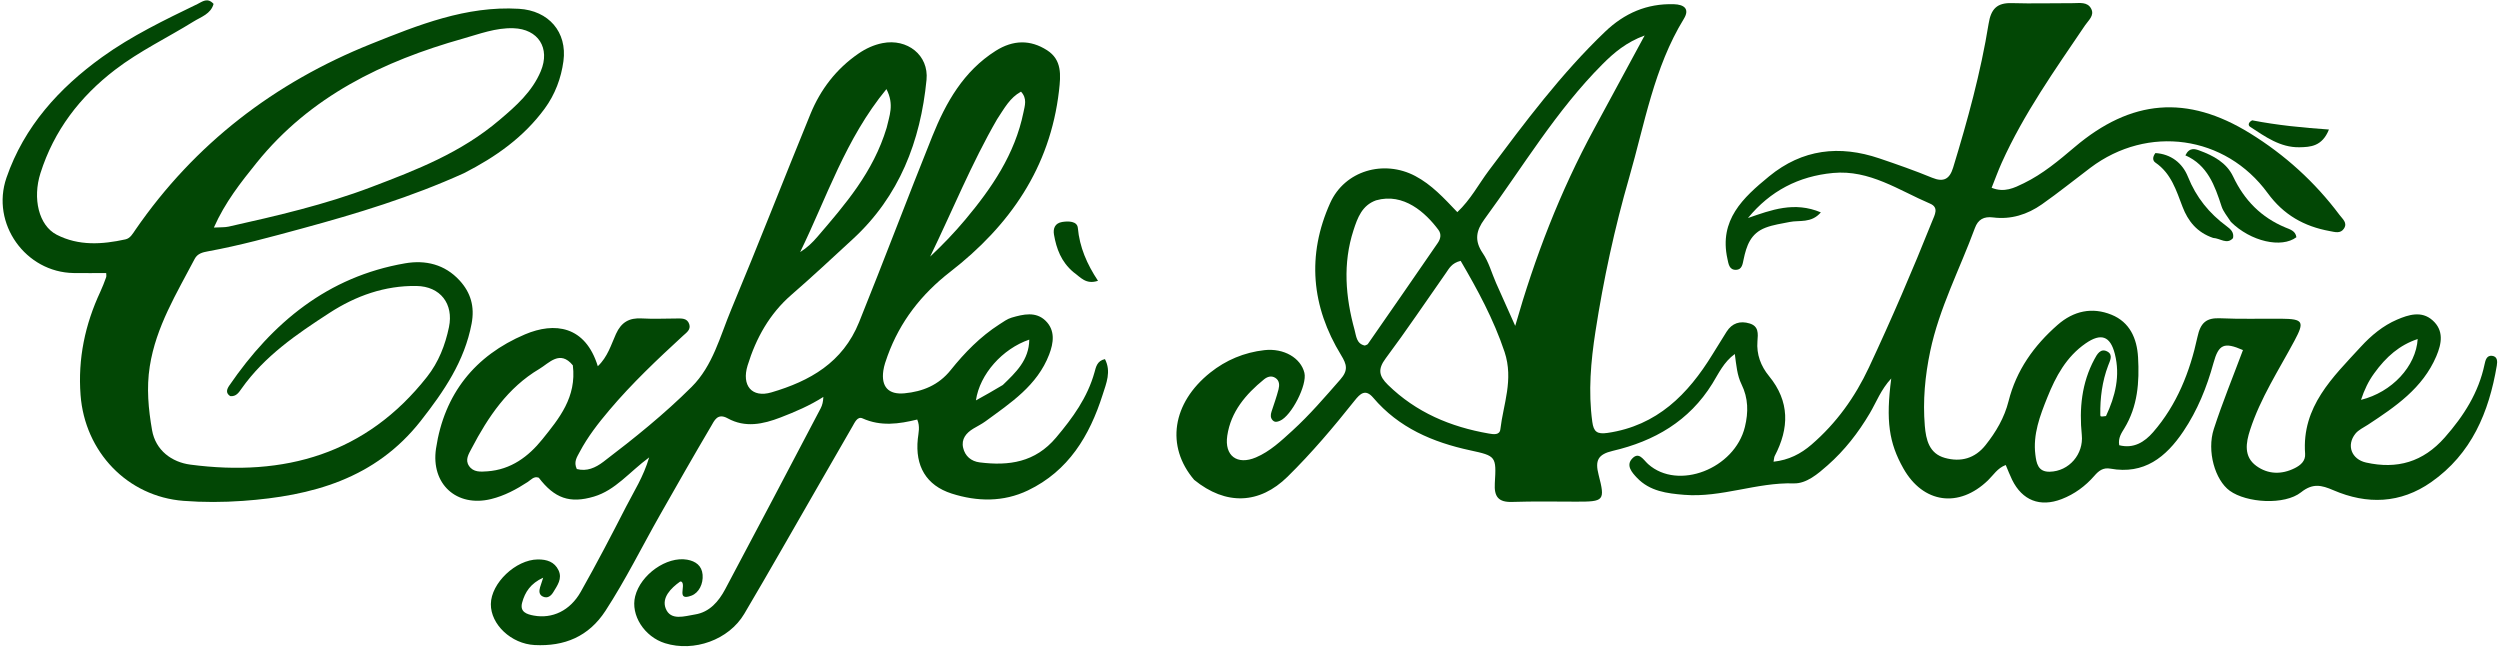 <svg width="799" height="207" viewBox="0 0 799 207" fill="none" xmlns="http://www.w3.org/2000/svg">
<path d="M381.653 153.359C372.501 142.617 374.61 128.824 386.778 119.099C391.815 115.075 397.668 112.631 404.086 111.908C410.33 111.204 415.734 114.414 416.887 119.151C417.827 123.011 412.74 132.942 409.053 134.49C408.242 134.831 407.45 135.053 406.766 134.347C405.978 133.534 406.059 132.547 406.382 131.547C407.148 129.174 408.015 126.826 408.623 124.413C408.941 123.148 408.97 121.672 407.638 120.794C406.321 119.927 404.996 120.416 403.938 121.281C398.132 126.023 393.375 131.563 392.234 139.257C391.282 145.681 395.392 148.737 401.396 146.188C405.905 144.273 409.466 140.898 413.028 137.654C418.569 132.608 423.432 126.916 428.372 121.282C430.952 118.34 430.445 116.493 428.618 113.507C419.105 97.957 417.616 81.561 425.13 64.863C429.78 54.532 442.242 50.943 452.309 56.249C457.535 59.004 461.461 63.285 465.762 67.802C470.033 63.776 472.567 58.862 475.812 54.529C487.387 39.069 498.918 23.597 512.946 10.172C519.19 4.197 526.352 1.088 534.974 1.344C538.157 1.439 540.136 2.787 538.161 6.01C528.576 21.648 525.646 39.559 520.682 56.757C516.019 72.911 512.475 89.352 509.905 105.963C508.431 115.493 507.574 125.127 508.897 134.817C509.33 137.99 510.413 138.852 513.798 138.356C529.606 136.04 539.475 126.049 547.326 113.244C548.806 110.831 550.295 108.422 551.809 106.029C553.568 103.248 556.139 102.456 559.172 103.375C562.111 104.265 561.881 106.583 561.679 109.077C561.342 113.234 562.747 116.989 565.375 120.19C572.037 128.302 571.859 136.842 567.199 145.74C566.993 146.133 567.005 146.639 566.824 147.561C571.682 147.033 575.524 145.059 578.965 142.09C586.911 135.234 592.864 126.934 597.306 117.444C604.508 102.058 611.224 86.467 617.523 70.693C618.313 68.714 619.765 66.321 616.873 65.089C606.858 60.823 597.535 54.192 585.852 55.281C574.84 56.307 565.743 61.03 558.65 69.679C566.14 67.082 573.444 64.308 581.943 67.874C578.869 71.451 575.083 70.291 571.939 70.951C569.344 71.496 566.759 71.806 564.224 72.785C559.466 74.623 558.174 78.559 557.251 82.924C556.953 84.335 556.76 86.205 554.831 86.243C552.622 86.286 552.434 84.316 552.079 82.698C549.365 70.306 557.047 63.207 565.392 56.37C576.058 47.631 587.897 46.312 600.63 50.617C606.307 52.537 611.973 54.525 617.511 56.804C621.252 58.343 623.125 57.162 624.223 53.565C628.843 38.437 633.04 23.191 635.563 7.566C636.326 2.845 638.241 0.847 643.015 0.996C649.507 1.197 656.011 0.986 662.509 1.011C664.627 1.018 667.166 0.488 668.352 2.812C669.452 4.969 667.46 6.503 666.382 8.096C656.776 22.302 646.825 36.297 639.742 52.029C638.598 54.57 637.653 57.201 636.525 60.017C640.625 61.66 643.75 60.051 646.826 58.553C652.872 55.61 657.974 51.32 663.064 47.007C681.111 31.718 699.004 30.188 719.099 42.596C730.233 49.469 739.85 58.172 747.72 68.704C748.681 69.99 750.338 71.214 749.126 73.055C748.003 74.761 746.24 74.154 744.573 73.851C736.384 72.362 729.836 68.674 724.745 61.707C711.209 43.181 686.43 39.818 668.113 53.606C662.93 57.507 657.879 61.594 652.573 65.317C647.958 68.556 642.698 70.228 636.999 69.493C633.984 69.104 632.174 70.175 631.18 72.876C626.355 85.984 619.785 98.477 616.893 112.259C615.249 120.091 614.501 128.076 615.17 136.095C615.54 140.53 616.55 144.951 621.594 146.35C626.652 147.753 631.168 146.554 634.579 142.262C637.929 138.047 640.605 133.502 641.936 128.213C644.422 118.335 650.047 110.453 657.619 103.822C662.736 99.341 668.651 98.082 674.827 100.583C680.66 102.944 682.98 108.137 683.325 114.209C683.775 122.13 683.228 129.855 678.938 136.897C678.028 138.393 676.899 139.977 677.302 142.294C681.903 143.473 685.382 141.292 688.141 138.118C695.752 129.364 699.905 118.824 702.309 107.686C703.291 103.136 705.128 101.516 709.639 101.723C716.125 102.02 722.633 101.811 729.131 101.864C736.177 101.921 736.556 102.829 733.316 108.888C728.302 118.266 722.418 127.239 719.111 137.45C717.798 141.504 717.037 145.923 721.102 148.892C724.854 151.633 729.211 151.727 733.417 149.615C735.242 148.698 736.886 147.356 736.713 145.021C735.596 129.92 745.574 120.572 754.557 110.788C757.818 107.237 761.609 104.077 766.095 102.153C769.785 100.571 773.934 99.264 777.419 102.347C781.106 105.608 780.398 109.746 778.642 113.862C774.276 124.097 765.576 129.963 756.777 135.751C755.399 136.657 753.758 137.386 752.774 138.623C749.837 142.313 751.549 146.791 756.185 147.826C766.118 150.043 774.417 147.676 781.358 139.801C787.441 132.9 792.164 125.488 794.071 116.416C794.344 115.118 794.744 113.528 796.448 113.718C798.205 113.915 798.208 115.471 797.976 116.848C795.463 131.774 789.909 145.056 777.022 154.081C767.18 160.972 756.523 161.313 745.744 156.671C741.935 155.03 739.15 154.361 735.419 157.333C730.181 161.504 718.007 160.753 712.616 156.836C707.948 153.443 705.23 144.199 707.541 137.093C710.31 128.577 713.722 120.269 716.852 111.881C710.822 109.249 709.08 109.994 707.421 116.033C705.289 123.796 702.305 131.166 697.795 137.868C692.23 146.137 685.252 151.723 674.499 149.781C672.141 149.355 670.75 150.471 669.368 152.058C666.484 155.371 663.011 157.928 658.906 159.511C652.003 162.175 646.315 159.94 643.076 153.355C642.358 151.895 641.784 150.365 641.036 148.618C638.388 149.597 637.09 151.847 635.356 153.518C626.06 162.482 614.628 160.891 608.317 149.702C603.69 141.498 602.691 134.441 604.44 120.962C601.134 124.512 599.688 128.522 597.588 132.076C593.911 138.298 589.542 143.918 584.127 148.695C580.97 151.48 577.305 154.613 573.293 154.491C561.402 154.128 550.156 159.108 538.3 158.148C532.804 157.703 527.281 157.026 523.167 152.694C521.537 150.977 519.622 148.769 521.601 146.608C523.813 144.192 525.204 146.95 526.748 148.33C536.291 156.86 554.4 149.845 557.671 136.44C558.817 131.745 558.764 127.249 556.592 122.833C555.18 119.96 554.933 116.77 554.447 113.139C550.9 115.702 549.254 119.396 547.277 122.593C539.851 134.601 528.696 140.992 515.465 144.087C510.623 145.22 509.754 147.235 510.911 151.729C513.056 160.059 512.649 160.34 503.816 160.329C496.984 160.32 490.146 160.187 483.322 160.417C478.867 160.566 477.485 158.731 477.743 154.435C478.259 145.839 478.13 145.713 469.87 143.927C457.876 141.334 447.037 136.716 438.882 127.11C436.382 124.165 434.691 125.831 432.949 128.022C426.21 136.497 419.225 144.766 411.496 152.364C402.53 161.179 391.778 161.597 381.653 153.359ZM480.861 112.476C477.383 102.092 472.219 92.578 466.827 83.368C463.949 84.073 463.138 85.799 462.11 87.264C455.71 96.376 449.511 105.637 442.852 114.554C440.264 118.019 440.719 120.195 443.577 122.99C452.606 131.819 463.592 136.435 475.819 138.558C477.329 138.82 479.293 139.134 479.517 137.191C480.438 129.227 483.81 121.404 480.861 112.476ZM509.539 41.075C514.769 31.41 519.998 21.746 525.63 11.338C519.727 13.514 515.832 16.843 512.18 20.498C497.371 35.324 486.72 53.314 474.429 70.061C471.733 73.734 471.167 76.91 473.895 80.924C475.822 83.758 476.741 87.271 478.15 90.463C480.168 95.034 482.223 99.588 484.263 104.149C490.578 82.109 498.526 61.389 509.539 41.075ZM439.778 64.03C435.298 65.642 433.867 69.606 432.578 73.578C429.122 84.226 430.016 94.88 432.926 105.457C433.452 107.371 433.512 109.894 436.206 110.441C436.595 110.248 437.005 110.181 437.17 109.944C444.637 99.195 452.102 88.444 459.508 77.653C460.368 76.4 460.779 74.886 459.714 73.457C455.672 68.034 448.632 61.496 439.778 64.03ZM673.077 132.971C676.051 126.646 677.669 120.087 675.908 113.129C674.434 107.302 671.443 106.38 666.574 109.749C660.376 114.038 657.016 120.315 654.335 126.996C651.985 132.851 649.68 138.837 650.507 145.349C650.838 147.948 651.291 150.843 655.066 150.765C661.327 150.635 665.955 145.096 665.343 139.02C664.497 130.63 665.287 122.387 669.377 114.8C670.178 113.312 671.331 111.125 673.551 112.375C675.42 113.427 674.338 115.325 673.761 116.855C671.853 121.908 671.181 127.155 671.258 132.522C671.268 133.207 671.305 133.207 673.077 132.971ZM758.789 119.314C756.941 121.841 755.633 124.612 754.579 127.794C764.48 125.334 772.153 117.068 772.694 108.353C766.893 110.288 762.65 113.97 758.789 119.314Z" fill="#024705"/>
<path d="M261.793 154.775C253.702 168.792 245.919 182.564 237.868 196.177C232.937 204.515 221.797 208.456 212.553 205.577C205.921 203.512 201.492 196.565 202.996 190.584C204.747 183.618 213.09 177.737 219.604 178.871C222.357 179.351 224.316 180.811 224.553 183.685C224.792 186.573 223.39 189.466 220.984 190.366C215.994 192.233 219.339 187.157 217.837 185.924C217.676 185.905 217.458 185.809 217.358 185.879C214.366 187.997 211.425 191.038 212.755 194.458C214.33 198.505 218.832 196.904 222.119 196.386C226.777 195.653 229.687 192.222 231.76 188.336C242.021 169.095 252.147 149.782 262.294 130.48C262.814 129.489 263.081 128.365 263.142 126.857C258.779 129.643 254.153 131.614 249.45 133.426C243.843 135.586 238.168 136.789 232.574 133.701C229.279 131.882 228.297 134.466 227.228 136.276C221.729 145.593 216.371 154.995 211.029 164.404C205.194 174.682 199.96 185.299 193.501 195.225C188.143 203.458 180.392 206.648 170.862 206.154C163.388 205.767 156.812 199.578 156.876 193.061C156.943 186.356 164.841 178.867 171.863 178.797C174.739 178.768 177.226 179.537 178.518 182.286C179.764 184.939 178.128 187.117 176.847 189.235C176.136 190.413 175.038 191.364 173.521 190.673C172.208 190.075 172.269 188.847 172.618 187.65C172.842 186.884 173.11 186.13 173.601 184.629C169.564 186.466 167.777 189.257 166.875 192.601C166.072 195.577 168.324 196.318 170.577 196.734C176.49 197.825 182.182 195.214 185.61 189.142C190.68 180.162 195.452 171.008 200.155 161.828C202.619 157.019 205.621 152.427 207.473 146.186C201.123 150.857 196.722 156.655 189.827 158.707C182.108 161.005 177.228 159.263 172.2 152.682C170.631 152.092 169.745 153.33 168.676 154.028C165.029 156.408 161.227 158.449 156.962 159.496C145.896 162.212 137.655 154.652 139.352 143.344C141.978 125.85 151.831 113.632 167.776 106.869C177.254 102.848 187.07 104.087 191.059 117.045C194.225 114.059 195.302 110.182 196.864 106.735C198.569 102.972 201.098 101.536 205.097 101.769C208.751 101.981 212.427 101.806 216.093 101.793C217.765 101.787 219.618 101.571 220.284 103.608C220.864 105.38 219.381 106.308 218.295 107.308C210.082 114.87 201.968 122.525 194.748 131.075C191.196 135.281 187.823 139.597 185.243 144.489C184.394 146.099 183.269 147.627 184.348 149.902C187.544 150.744 190.292 149.529 192.875 147.563C202.693 140.092 212.316 132.356 221.052 123.65C227.854 116.871 230.128 107.459 233.697 98.923C242.364 78.193 250.495 57.238 259.014 36.444C262.229 28.596 267.251 22.028 274.344 17.144C276.73 15.502 279.266 14.332 282.069 13.78C289.931 12.235 296.891 17.603 296.117 25.513C294.199 45.126 287.443 62.714 272.559 76.416C266.07 82.391 259.626 88.421 252.964 94.199C245.908 100.318 241.622 108.085 238.931 116.811C236.958 123.212 240.292 127.248 246.544 125.405C258.801 121.791 269.325 115.94 274.567 102.958C282.546 83.196 290.04 63.248 297.995 43.483C302.314 32.753 307.939 22.76 318.208 16.253C323.763 12.733 329.288 12.621 334.643 16.056C339.436 19.131 339.038 23.997 338.454 29.04C335.604 53.623 322.699 72.13 303.681 86.883C294.481 94.02 287.662 102.754 283.683 113.687C283.115 115.245 282.539 116.844 282.309 118.473C281.588 123.588 283.92 126.193 289.078 125.702C294.873 125.15 299.981 123.092 303.816 118.308C308.305 112.706 313.31 107.579 319.409 103.662C320.666 102.855 321.933 101.915 323.333 101.509C327.05 100.43 331.064 99.466 334.188 102.536C337.313 105.608 336.732 109.601 335.306 113.314C331.498 123.229 323.008 128.758 314.953 134.657C313.749 135.539 312.383 136.199 311.099 136.973C308.784 138.369 307.178 140.31 307.818 143.113C308.424 145.766 310.375 147.438 313.104 147.78C322.446 148.949 330.828 147.787 337.507 139.866C342.85 133.53 347.554 127.061 349.805 118.985C350.264 117.34 350.592 115.325 353.141 114.769C355.203 118.754 353.576 122.481 352.4 126.176C348.223 139.296 341.487 150.515 328.547 156.726C320.651 160.515 312.277 160.338 304.171 157.747C295.953 155.121 292.444 148.881 293.328 140.291C293.528 138.341 294.122 136.379 293.146 134.08C287.309 135.514 281.481 136.338 275.661 133.712C274.038 132.98 273.18 135.02 272.45 136.276C268.933 142.321 265.47 148.397 261.793 154.775ZM183.082 116.761C178.964 111.717 175.486 116.063 172.363 117.913C162.308 123.87 156.008 133.22 150.713 143.343C149.778 145.132 148.569 146.948 149.892 148.905C151.289 150.973 153.559 150.795 155.768 150.637C163.303 150.1 168.886 145.928 173.325 140.41C178.691 133.739 184.327 126.964 183.082 116.761ZM318.657 38.133C310.505 52.233 304.399 67.33 297.276 82.01C301.268 78.264 305.014 74.364 308.48 70.229C316.999 60.069 324.377 49.25 327.093 35.929C327.536 33.754 328.352 31.483 326.311 29.289C322.758 31.241 321.048 34.514 318.657 38.133ZM283.369 40.853C284.185 37.139 285.896 33.436 283.306 28.477C270.195 44.416 264.242 63.138 255.729 80.559C257.937 79.199 259.667 77.519 261.23 75.695C270.099 65.352 279.076 55.07 283.369 40.853ZM320.5 123.043C324.621 119.046 328.883 115.13 328.953 108.539C320.401 111.464 313.131 119.553 311.903 127.967C314.87 126.321 317.411 124.912 320.5 123.043Z" fill="#024705"/>
<path d="M148.272 55.355C131.351 63.021 114.004 68.283 96.487 73.038C86.528 75.742 76.578 78.485 66.41 80.335C64.783 80.631 63.109 81.04 62.23 82.721C56.455 93.763 49.853 104.396 47.865 117.099C46.782 124.022 47.432 130.771 48.595 137.461C49.733 144.001 54.975 147.722 60.834 148.493C90.865 152.443 117.01 145.189 136.497 120.412C140.175 115.735 142.293 110.307 143.49 104.545C145.03 97.135 140.754 91.519 133.116 91.398C123.001 91.236 113.728 94.546 105.353 99.973C94.874 106.763 84.525 113.804 77.153 124.265C76.337 125.422 75.451 126.829 73.561 126.592C72.03 125.586 72.503 124.356 73.303 123.19C87.102 103.083 104.751 88.418 129.489 84.153C135.999 83.031 142.148 84.482 146.865 89.613C150.466 93.53 151.752 98.012 150.728 103.424C148.45 115.472 141.888 125.054 134.503 134.477C119.934 153.067 99.668 158.505 77.636 160.082C71.336 160.533 64.945 160.561 58.651 160.074C40.739 158.689 27.117 144.441 25.746 126.249C24.873 114.664 27.171 103.729 32.054 93.261C32.757 91.755 33.349 90.193 33.915 88.63C34.068 88.206 33.938 87.679 33.938 87.271C30.405 87.271 26.978 87.313 23.553 87.263C8.166 87.042 -2.99 71.471 2.07 56.797C7.706 40.454 18.857 28.179 32.602 18.27C42.073 11.442 52.637 6.364 63.136 1.278C64.638 0.551 66.314 -0.918 68.26 1.248C67.38 4.467 64.272 5.385 61.888 6.865C53.546 12.044 44.632 16.287 36.791 22.292C25.522 30.924 17.266 41.691 12.927 55.349C10.367 63.405 12.36 72.06 18.127 75.023C25.146 78.629 32.633 78.144 40.085 76.507C41.638 76.165 42.403 74.715 43.259 73.472C62.249 45.902 87.8 26.383 118.6 14.04C133.639 8.013 148.998 1.81 165.845 2.812C175.351 3.377 181.328 10.236 180.073 19.548C179.339 24.992 177.396 30.195 174.07 34.727C167.404 43.811 158.514 50.135 148.272 55.355ZM159.747 38.25C164.977 33.825 170.085 29.292 172.825 22.77C175.942 15.35 172.004 9.269 164.066 9.021C158.423 8.845 153.244 10.851 147.993 12.332C122.395 19.549 99.117 30.783 81.996 52.05C76.973 58.289 71.948 64.62 68.352 72.728C70.503 72.602 71.829 72.703 73.07 72.425C88.479 68.971 103.877 65.417 118.669 59.789C132.983 54.344 147.322 48.867 159.747 38.25Z" fill="#024705"/>
<path d="M713.003 70.929C711.827 69.094 710.559 67.643 710.013 65.958C707.843 59.258 705.502 52.748 698.449 49.651C699.75 46.973 701.557 47.593 702.997 48.125C707.425 49.76 711.609 51.978 713.728 56.461C717.293 64 722.685 69.49 730.419 72.706C731.862 73.306 733.661 73.774 733.93 75.814C729.184 79.403 719.338 77.201 713.003 70.929Z" fill="#024705"/>
<path d="M707.315 76.04C702.144 74.281 699.29 70.651 697.565 66.162C695.531 60.867 693.915 55.418 688.868 51.968C688.027 51.393 687.827 50.283 688.869 48.917C693.794 49.228 697.494 52.066 699.258 56.475C701.902 63.084 706.051 68.186 711.673 72.332C712.815 73.174 714.071 74.225 713.675 76.104C711.711 78.261 709.676 76.175 707.315 76.04Z" fill="#024705"/>
<path d="M343.03 86.948C339.143 83.645 337.637 79.494 336.858 75.018C336.507 72.996 337.171 71.34 339.435 70.951C341.472 70.601 344.278 70.674 344.476 72.843C345.036 78.995 347.379 84.398 350.919 89.744C347.018 91.039 345.35 88.602 343.03 86.948Z" fill="#024705"/>
<path d="M719.793 38.455C727.901 40.029 735.832 40.802 744.33 41.395C742.158 46.812 738.419 47.003 734.887 47.065C728.767 47.173 723.984 43.687 719.151 40.536C718.397 40.045 718.561 39.077 719.793 38.455Z" fill="#024705"/>
</svg>
